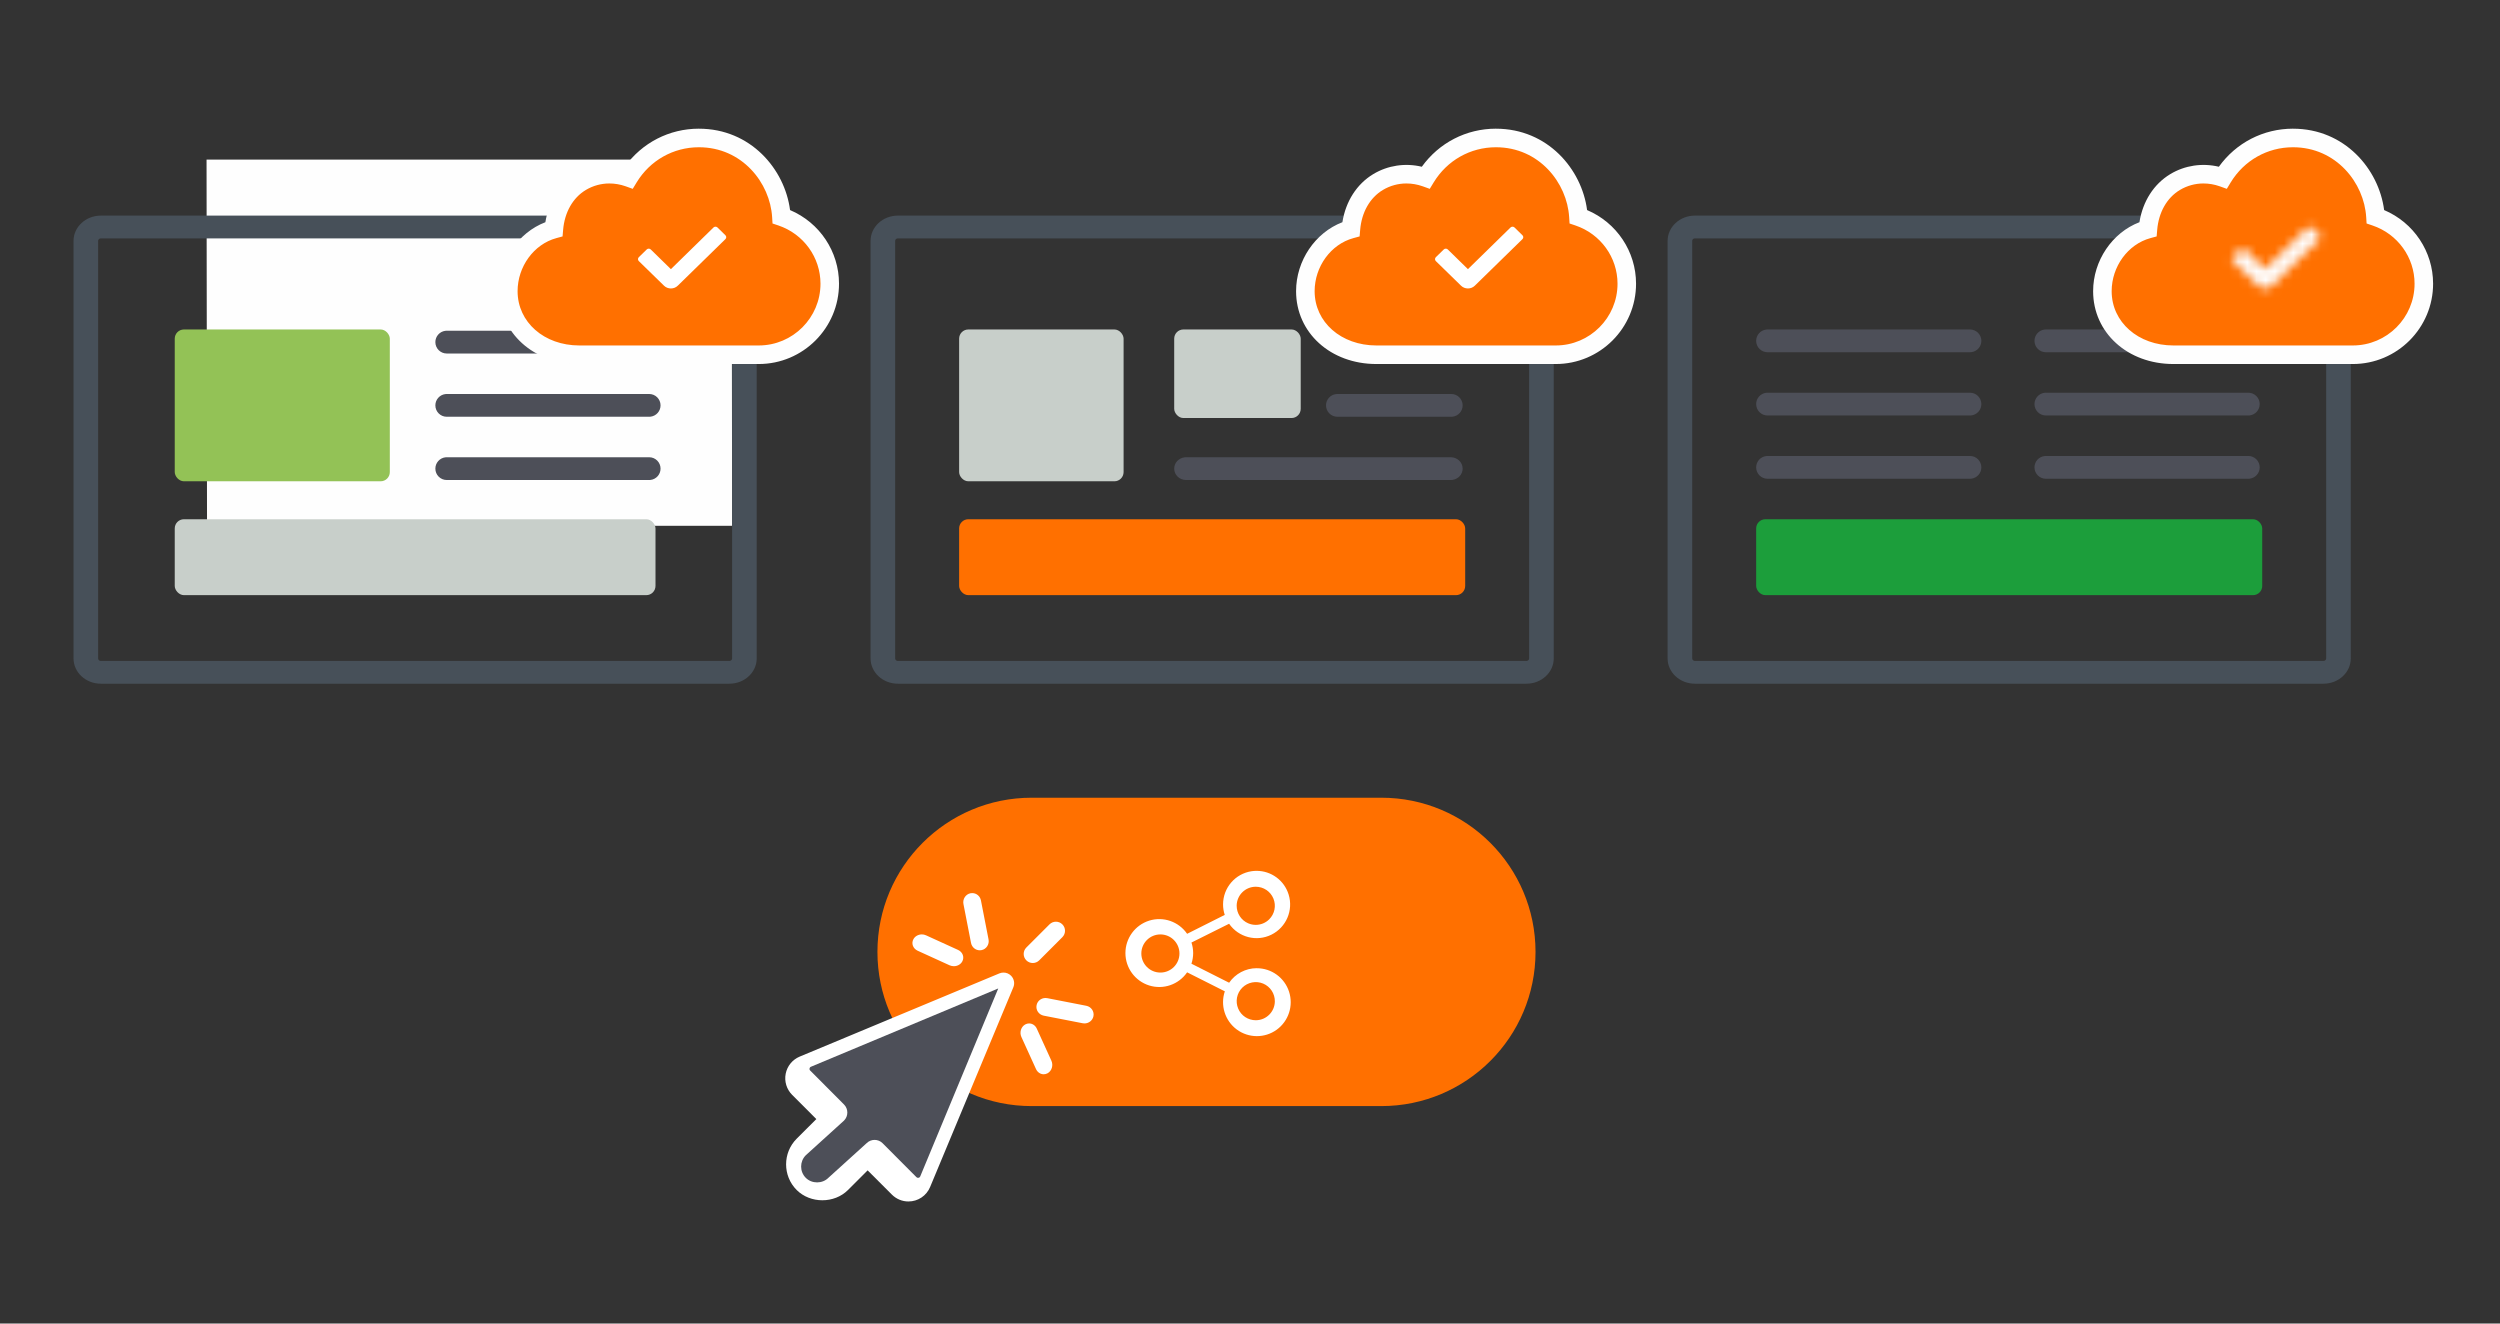 <svg xmlns="http://www.w3.org/2000/svg" xmlns:xlink="http://www.w3.org/1999/xlink" width="272" height="144" viewBox="0 0 272 144">
    <rect x="0" y="0" width="272" height="144" fill="#333333" stroke="none"/>
    <defs>
        <path id="prefix__a" d="M243.063 10.75l-4.634 4.534-2.194-2.145c-.121-.115-.311-.115-.433 0l-.865.845c-.118.118-.118.307 0 .423l2.735 2.67c.207.207.482.308.757.308.273 0 .547-.1.755-.308l5.178-5.06c.12-.115.12-.305 0-.42l-.864-.847c-.059-.059-.138-.087-.216-.087-.08 0-.158.028-.219.087z"/>
    </defs>
    <g fill="none" fill-rule="evenodd" transform="translate(8 14)">
        <path fill="#FF7000" d="M104.241 72.791c-9.264 0-16.776 7.51-16.776 16.775 0 9.267 7.512 16.777 16.776 16.777h38.048c9.264 0 16.776-7.51 16.776-16.777 0-9.264-7.512-16.775-16.776-16.775H104.24z"/>
        <path fill="#FFF" d="M128.173 80.788c-1.782.27-3.099 1.8-3.104 3.607 0 .389.06.775.184 1.146l-4.094 2.057c-.916-1.333-2.586-1.913-4.125-1.433-1.538.483-2.588 1.912-2.588 3.529s1.05 3.045 2.588 3.526c1.539.481 3.209-.1 4.125-1.43l4.102 2.066c-.512 1.52.016 3.2 1.3 4.154 1.288.952 3.045.964 4.344.024 1.295-.938 1.84-2.612 1.344-4.14-.495-1.524-1.915-2.556-3.515-2.55l-.006-.004c-1.197.002-2.32.593-2.998 1.582l-4.102-2.07c.124-.371.187-.762.189-1.158-.002-.389-.065-.775-.185-1.146l4.094-2.043c1.03 1.481 2.983 1.988 4.598 1.191 1.619-.797 2.414-2.655 1.876-4.38-.48-1.545-1.904-2.567-3.477-2.567-.183 0-.365.012-.55.04zm-.36 5.672c-.774-.328-1.27-1.093-1.263-1.933.016-1.139.94-2.05 2.078-2.05.84 0 1.6.507 1.92 1.286.32.78.137 1.672-.464 2.265-.394.39-.92.598-1.456.598-.274 0-.551-.054-.814-.166zm-11.636 3.279c0-1.146.928-2.074 2.074-2.074s2.074.928 2.074 2.074c0 1.148-.928 2.076-2.074 2.076s-2.074-.928-2.074-2.076zm10.538 5.995c-.33-.777-.153-1.676.443-2.274.599-.595 1.498-.772 2.275-.446.779.328 1.28 1.095 1.27 1.941-.014 1.124-.925 2.035-2.05 2.047h-.025c-.836 0-1.591-.497-1.913-1.268zM100.735 91.905l-21.728 9.053c-.787.33-1.356 1.022-1.523 1.862-.165.836.098 1.696.7 2.3l2.634 2.636-2.14 2.135c-1.534 1.538-1.534 4.044 0 5.581 1.496 1.49 4.093 1.49 5.584 0l2.137-2.137 2.636 2.635c.484.483 1.124.75 1.801.75 1.038 0 1.963-.618 2.36-1.572l9.055-21.73c.181-.431.079-.93-.25-1.261-.22-.224-.519-.342-.819-.342-.153 0-.302.03-.447.09zM106.186 86.57l-2.52 2.52c-.386.386-.386 1.012 0 1.397.195.194.446.29.699.29.253 0 .506-.096.7-.29l2.518-2.52c.387-.385.387-1.013 0-1.397-.192-.193-.445-.289-.698-.289-.251 0-.507.096-.699.289zM91.38 88.183c-.253.459-.05 1.02.457 1.254l3.485 1.59c.15.064.304.095.46.095.374 0 .737-.188.914-.518.253-.459.049-1.02-.457-1.252l-3.486-1.59c-.147-.068-.302-.1-.455-.1-.377.003-.74.191-.918.52zM103.549 97.457c-.462.253-.652.867-.418 1.374l1.587 3.485c.165.36.493.565.836.565.143 0 .285-.033.418-.106.461-.253.65-.867.418-1.374l-1.587-3.485c-.161-.359-.493-.567-.836-.567-.14 0-.285.035-.418.108zM97.587 83.186c-.526.108-.87.634-.764 1.172l.825 4.235c.094.475.5.8.955.8.063 0 .124-.005.19-.02.527-.107.868-.631.76-1.17l-.826-4.236c-.09-.47-.49-.798-.946-.798-.063 0-.13.004-.194.017zM104.781 95.363c-.108.526.241 1.036.78 1.142l4.234.824c.067.012.13.02.196.02.465 0 .881-.318.976-.78.108-.525-.242-1.037-.78-1.141l-4.236-.826c-.067-.014-.134-.02-.2-.02-.468 0-.878.32-.97.781z"/>
        <path fill="#4D4F58" d="M80.227 102.065c-.1.043-.135.125-.15.184-.01.061-.009.147.07.224l3.681 3.695c.483.485.483 1.27 0 1.753l-4.154 3.767c-.68.678-.68 1.782-.004 2.461.657.66 1.8.66 2.455 0l4.158-3.767c.481-.483 1.264-.483 1.743 0l3.683 3.695c.05.047.108.072.175.072.04 0 .173-.01.236-.153l8.49-20.452-20.383 8.52z"/>
        <path fill="#FEFEFE" d="M14.473 3.367L14.524 43.205 71.653 43.205 71.605 3.367z"/>
        <path fill="#475059" d="M71.356 9.458c1.642 0 2.973 1.232 2.973 2.753v45.423c0 1.52-1.33 2.753-2.973 2.753H2.973C1.331 60.387 0 59.155 0 57.634V12.211c0-1.52 1.331-2.753 2.973-2.753h68.383zm0 2.477H2.973c-.137 0-.252.086-.287.202l-.01.074v45.423c0 .127.092.234.218.266l.08.01h68.382c.137 0 .252-.086.287-.203l.01-.073V12.211c0-.127-.092-.234-.218-.266l-.079-.01z"/>
        <path fill="#4D4F58" d="M62.63 21.984c.684 0 1.238.554 1.238 1.238 0 .632-.472 1.153-1.083 1.23l-.156.01H40.606c-.684 0-1.239-.555-1.239-1.24 0-.631.473-1.152 1.083-1.229l.156-.01h22.023z"/>
        <rect width="23.4" height="16.518" x="11.012" y="21.846" fill="#93C256" rx="1"/>
        <rect width="52.306" height="8.259" x="11.012" y="42.493" fill="#C8CFCA" rx="1"/>
        <path fill="#4D4F58" d="M62.63 28.866c.684 0 1.238.555 1.238 1.239 0 .631-.472 1.152-1.083 1.229l-.156.01H40.606c-.684 0-1.239-.555-1.239-1.24 0-.63.473-1.152 1.083-1.228l.156-.01h22.023zM62.63 35.748c.684 0 1.238.555 1.238 1.239 0 .632-.472 1.153-1.083 1.23l-.156.009H40.606c-.684 0-1.239-.555-1.239-1.239 0-.632.473-1.153 1.083-1.23l.156-.009h22.023z"/>
        <path fill="#475059" d="M158.074 9.458c1.642 0 2.973 1.232 2.973 2.753v45.423c0 1.52-1.331 2.753-2.973 2.753H89.69c-1.642 0-2.973-1.232-2.973-2.753V12.211c0-1.52 1.33-2.753 2.973-2.753h68.383zm0 2.477H89.69c-.137 0-.252.086-.287.202l-.01.074v45.423c0 .127.092.234.218.266l.079.01h68.383c.137 0 .252-.086.287-.203l.01-.073V12.211c0-.127-.092-.234-.218-.266l-.08-.01z"/>
        <path fill="#4D4F58" d="M149.898 21.984c.684 0 1.238.554 1.238 1.238 0 .632-.472 1.153-1.083 1.23l-.155.01h-12.389c-.684 0-1.238-.555-1.238-1.24 0-.631.472-1.152 1.083-1.229l.155-.01h12.389z"/>
        <rect width="55.059" height="8.259" x="96.353" y="42.493" fill="#FF7000" rx="1"/>
        <path fill="#4D4F58" d="M149.898 28.866c.684 0 1.238.555 1.238 1.239 0 .631-.472 1.152-1.083 1.229l-.155.01h-12.389c-.684 0-1.238-.555-1.238-1.24 0-.63.472-1.152 1.083-1.228l.155-.01h12.389zM149.84 35.748c.716 0 1.296.555 1.296 1.239 0 .632-.494 1.153-1.133 1.23l-.162.009h-28.792c-.716 0-1.296-.555-1.296-1.239 0-.632.494-1.153 1.133-1.23l.163-.009h28.792z"/>
        <rect width="17.894" height="16.518" x="96.353" y="21.846" fill="#C8CFCA" rx="1"/>
        <rect width="13.765" height="9.635" x="119.753" y="21.846" fill="#C8CFCA" rx="1"/>
        <path fill="#475059" d="M244.792 9.458c1.642 0 2.973 1.232 2.973 2.753v45.423c0 1.52-1.331 2.753-2.973 2.753h-68.384c-1.642 0-2.973-1.232-2.973-2.753V12.211c0-1.52 1.331-2.753 2.973-2.753h68.384zm0 2.477h-68.384c-.136 0-.252.086-.286.202l-.01.074v45.423c0 .127.092.234.217.266l.08.01h68.383c.136 0 .252-.086.286-.203l.01-.073V12.211c0-.127-.092-.234-.217-.266l-.08-.01z"/>
        <rect width="55.059" height="8.259" x="183.071" y="42.493" fill="#1C9E3B" rx="1"/>
        <path fill="#4D4F58" d="M236.615 35.61c.684 0 1.24.555 1.24 1.24 0 .63-.473 1.152-1.084 1.229l-.156.01h-22.023c-.684 0-1.24-.555-1.24-1.24 0-.631.474-1.152 1.084-1.229l.156-.01h22.023zm-30.282 0c.684 0 1.239.555 1.239 1.24 0 .63-.473 1.152-1.084 1.229l-.155.01h-22.024c-.684 0-1.238-.555-1.238-1.24 0-.631.472-1.152 1.083-1.229l.155-.01h22.024zm30.282-6.882c.684 0 1.24.555 1.24 1.239 0 .632-.473 1.153-1.084 1.23l-.156.009h-22.023c-.684 0-1.24-.555-1.24-1.239 0-.632.474-1.153 1.084-1.23l.156-.009h22.023zm-30.282 0c.684 0 1.239.555 1.239 1.239 0 .632-.473 1.153-1.084 1.23l-.155.009h-22.024c-.684 0-1.238-.555-1.238-1.239 0-.632.472-1.153 1.083-1.23l.155-.009h22.024zm30.282-6.882c.684 0 1.24.555 1.24 1.239 0 .631-.473 1.152-1.084 1.229l-.156.01h-22.023c-.684 0-1.24-.555-1.24-1.24 0-.63.474-1.152 1.084-1.228l.156-.01h22.023zm-30.282 0c.684 0 1.239.555 1.239 1.239 0 .631-.473 1.152-1.084 1.229l-.155.01h-22.024c-.684 0-1.238-.555-1.238-1.24 0-.63.472-1.152 1.083-1.228l.155-.01h22.024z"/>
        <path fill="#FF7000" d="M68.043 1.01c5.045 0 8.704 4.09 8.973 8.566 3.054 1.032 5.26 3.9 5.26 7.293 0 4.259-3.468 7.728-7.725 7.728H55.032c-4.492 0-7.728-3.082-7.728-6.914 0-3.014 1.97-5.934 4.957-6.749.194-2.355 1.351-4.165 2.96-5.133 1.555-.932 3.464-1.095 5.186-.482 1.465-2.403 4.146-4.308 7.636-4.308"/>
        <path fill="#FEFEFE" d="M58.304 5.961c-.901 0-1.782.24-2.562.706-1.416.848-2.317 2.435-2.475 4.35l-.059.706-.681.186c-2.442.664-4.213 3.093-4.213 5.773 0 3.367 2.888 5.904 6.716 5.904h19.521c3.705 0 6.718-3.014 6.718-6.718 0-2.866-1.839-5.41-4.577-6.337l-.642-.216-.041-.678c-.224-3.744-3.266-7.616-7.965-7.616h-.006c-2.779 0-5.31 1.427-6.77 3.822l-.427.703-.772-.278c-.579-.204-1.175-.307-1.765-.307m16.247 19.644h-19.52c-4.98 0-8.734-3.406-8.734-7.923 0-3.329 2.083-6.379 5.04-7.506.359-2.27 1.562-4.156 3.367-5.24 1.584-.949 3.469-1.226 5.274-.795C61.85 1.533 64.813 0 68.044 0v.002c5.613 0 9.337 4.393 9.914 8.853 3.215 1.363 5.327 4.504 5.327 8.013 0 4.816-3.917 8.737-8.734 8.737"/>
        <path fill="#FFF" d="M69.628 10.75l-4.634 4.534-2.194-2.145c-.122-.115-.311-.115-.433 0l-.865.845c-.118.118-.118.307 0 .423l2.735 2.67c.206.207.482.308.757.308.273 0 .546-.1.755-.308l5.177-5.06c.12-.115.12-.305 0-.42l-.863-.847c-.059-.059-.139-.087-.217-.087-.08 0-.157.028-.218.087z"/>
        <path fill="#FF7000" d="M154.761 1.01c5.044 0 8.703 4.09 8.973 8.566 3.053 1.032 5.26 3.9 5.26 7.293 0 4.259-3.469 7.728-7.725 7.728h-19.52c-4.492 0-7.727-3.082-7.727-6.914 0-3.014 1.97-5.934 4.957-6.749.193-2.355 1.351-4.165 2.96-5.133 1.555-.932 3.464-1.095 5.185-.482 1.465-2.403 4.147-4.308 7.637-4.308"/>
        <path fill="#FEFEFE" d="M145.022 5.961c-.902 0-1.782.24-2.562.706-1.416.848-2.318 2.435-2.475 4.35l-.059.706-.681.186c-2.443.664-4.213 3.093-4.213 5.773 0 3.367 2.888 5.904 6.716 5.904h19.52c3.705 0 6.719-3.014 6.719-6.718 0-2.866-1.839-5.41-4.578-6.337l-.641-.216-.042-.678c-.224-3.744-3.266-7.616-7.965-7.616h-.006c-2.778 0-5.31 1.427-6.769 3.822l-.427.703-.772-.278c-.58-.204-1.175-.307-1.765-.307m16.247 19.644h-19.521c-4.98 0-8.734-3.406-8.734-7.923 0-3.329 2.084-6.379 5.04-7.506.36-2.27 1.563-4.156 3.367-5.24 1.585-.949 3.47-1.226 5.274-.795C148.57 1.533 151.531 0 154.761 0v.002c5.614 0 9.337 4.393 9.914 8.853 3.215 1.363 5.327 4.504 5.327 8.013 0 4.816-3.917 8.737-8.733 8.737"/>
        <path fill="#FFF" d="M156.346 10.75l-4.635 4.534-2.193-2.145c-.122-.115-.312-.115-.433 0l-.866.845c-.117.118-.117.307 0 .423l2.735 2.67c.207.207.482.308.757.308.274 0 .547-.1.756-.308l5.177-5.06c.12-.115.12-.305 0-.42l-.864-.847c-.058-.059-.138-.087-.216-.087-.08 0-.157.028-.218.087z"/>
        <path fill="#FF7000" d="M241.479 1.01c5.044 0 8.703 4.09 8.972 8.566 3.054 1.032 5.261 3.9 5.261 7.293 0 4.259-3.469 7.728-7.726 7.728h-19.519c-4.492 0-7.728-3.082-7.728-6.914 0-3.014 1.97-5.934 4.957-6.749.194-2.355 1.352-4.165 2.961-5.133 1.554-.932 3.464-1.095 5.185-.482 1.465-2.403 4.147-4.308 7.637-4.308"/>
        <path fill="#FEFEFE" d="M231.74 5.961c-.902 0-1.783.24-2.563.706-1.416.848-2.317 2.435-2.475 4.35l-.058.706-.682.186c-2.442.664-4.213 3.093-4.213 5.773 0 3.367 2.889 5.904 6.717 5.904h19.52c3.705 0 6.719-3.014 6.719-6.718 0-2.866-1.84-5.41-4.578-6.337l-.641-.216-.042-.678c-.224-3.744-3.266-7.616-7.965-7.616h-.006c-2.778 0-5.31 1.427-6.77 3.822l-.426.703-.773-.278c-.579-.204-1.175-.307-1.765-.307m16.247 19.644h-19.52c-4.98 0-8.734-3.406-8.734-7.923 0-3.329 2.084-6.379 5.04-7.506.36-2.27 1.562-4.156 3.367-5.24 1.585-.949 3.47-1.226 5.274-.795C235.286 1.533 238.25 0 241.48 0v.002c5.614 0 9.337 4.393 9.914 8.853 3.215 1.363 5.327 4.504 5.327 8.013 0 4.816-3.917 8.737-8.734 8.737"/>
        <mask id="prefix__b" fill="#fff">
            <use xlink:href="#prefix__a"/>
        </mask>
        <path fill="#FEFEFE" d="M233.07 19.163L246.231 19.163 246.231 8.885 233.07 8.885z" mask="url(#prefix__b)"/>
    </g>
</svg>
